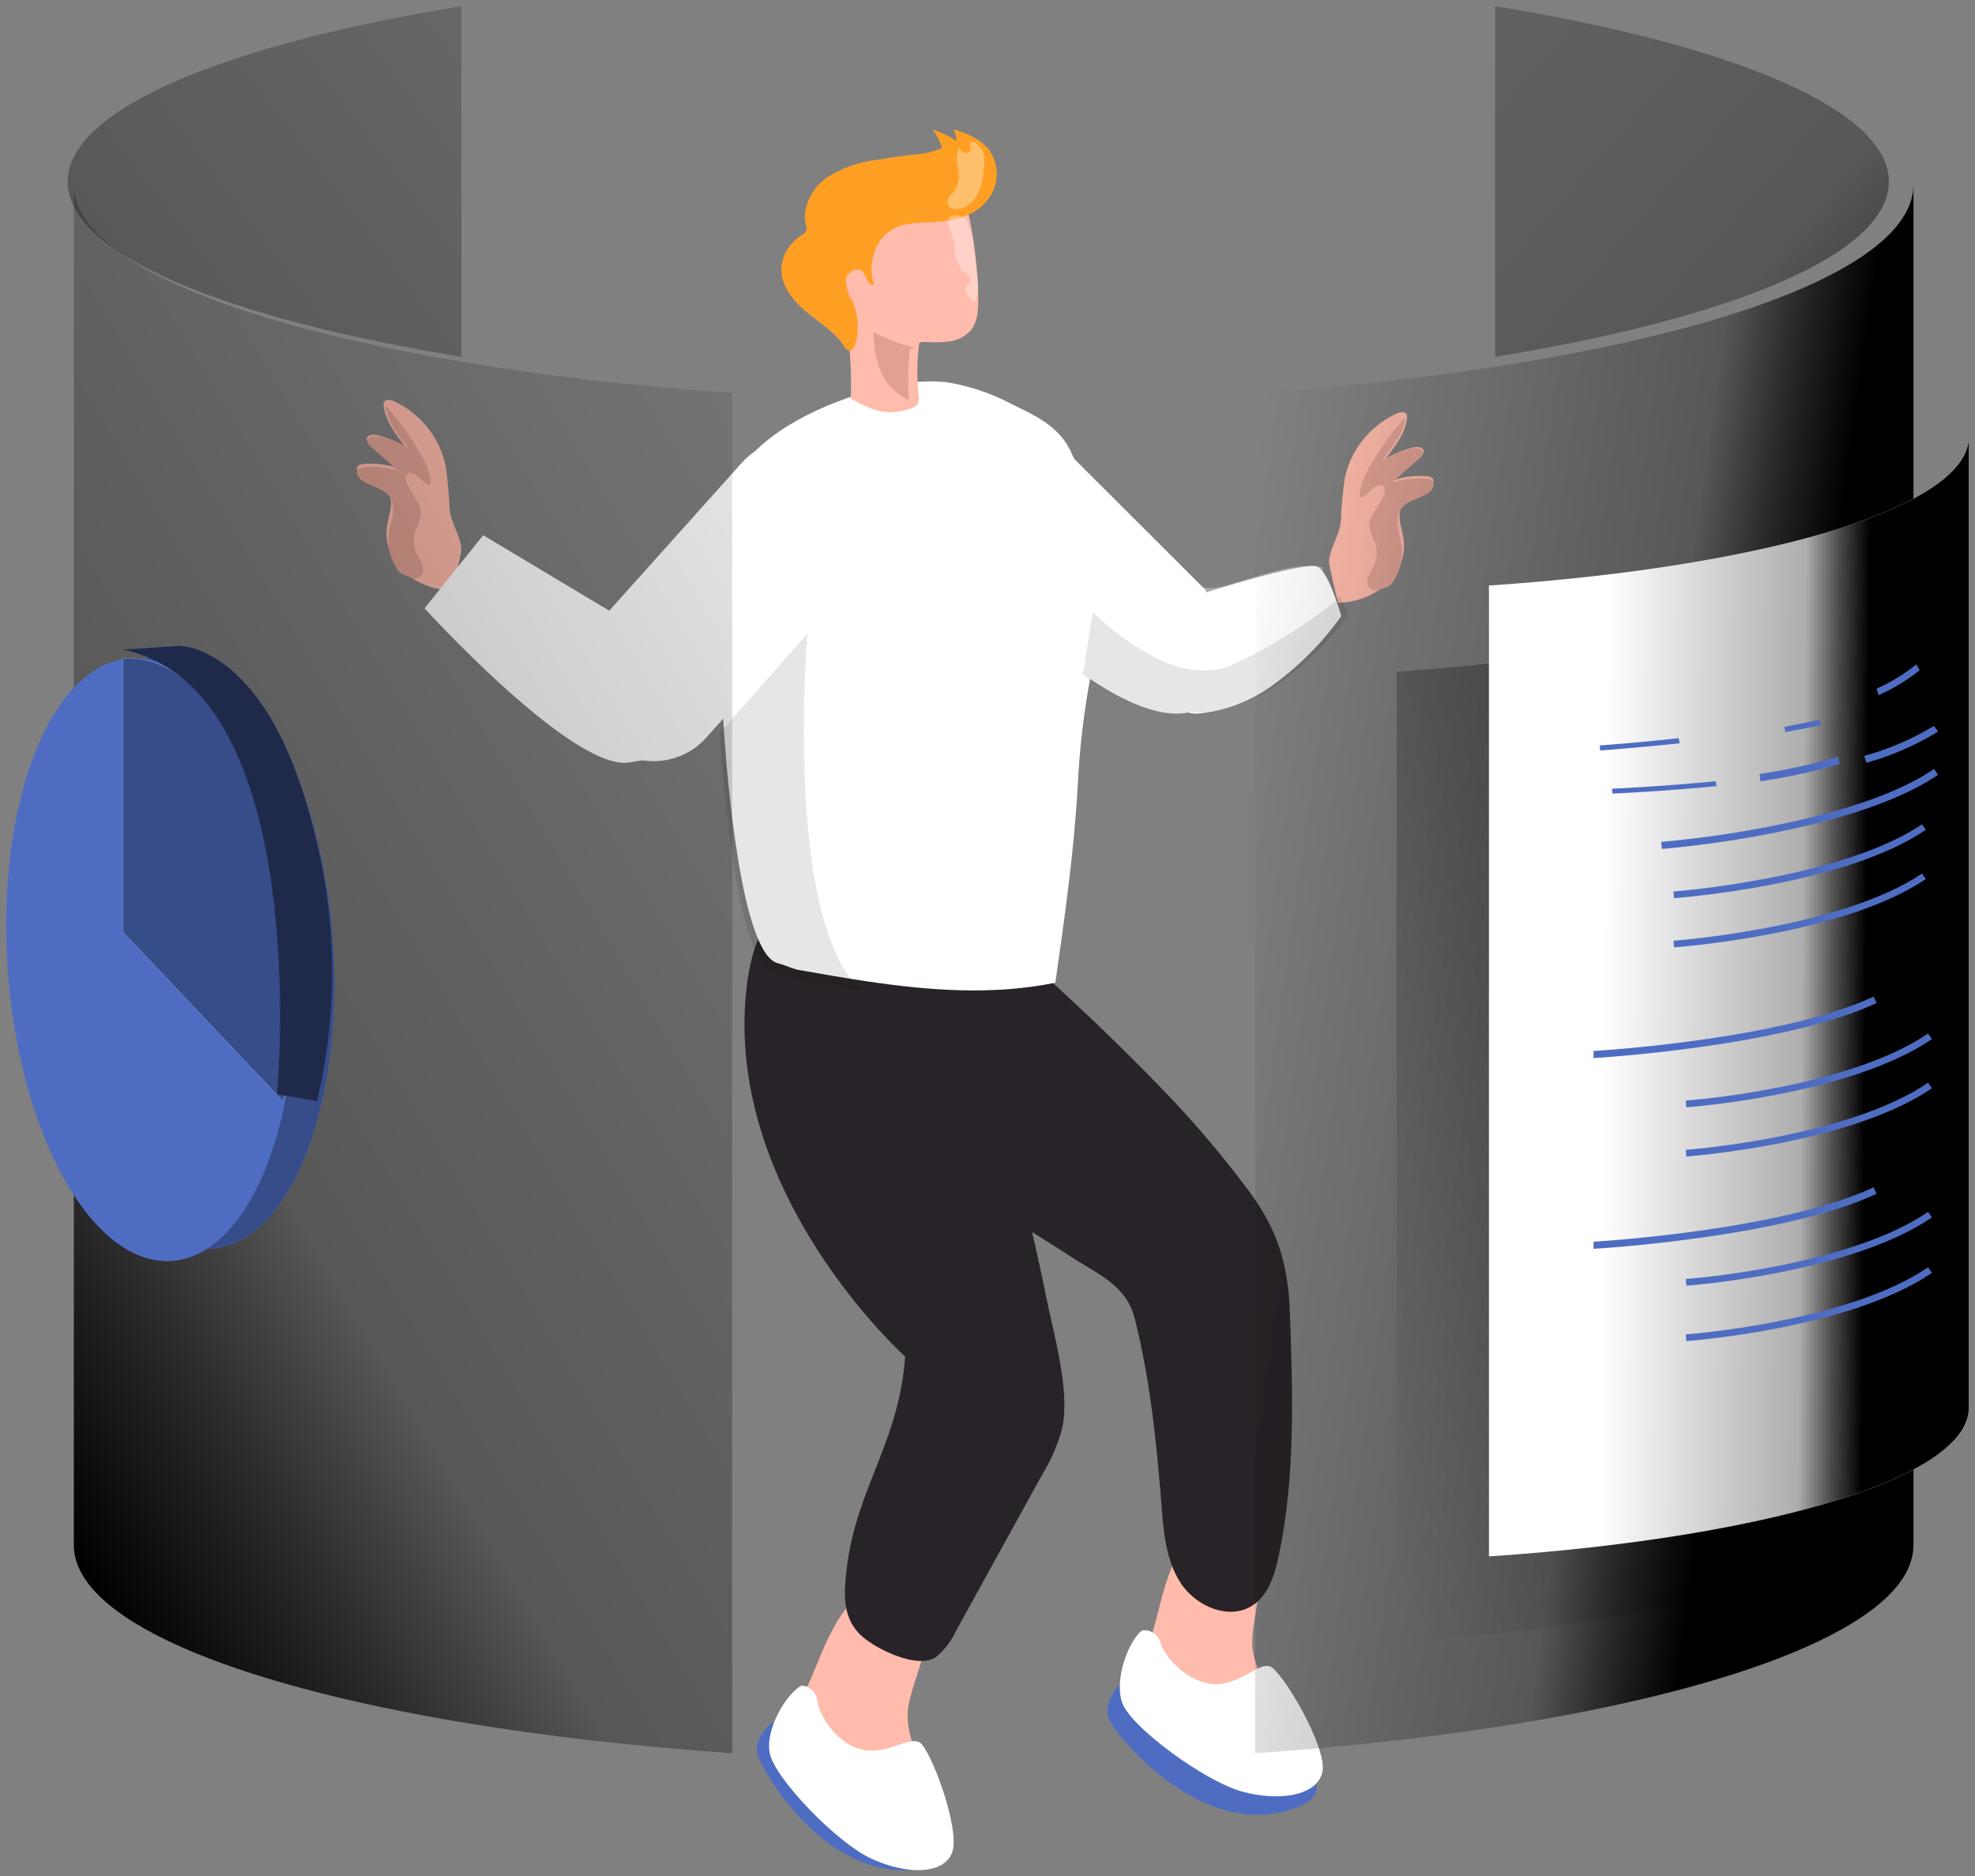 <?xml version="1.0" encoding="UTF-8"?>
<svg width="321px" height="305px" viewBox="0 0 321 305" version="1.1" xmlns="http://www.w3.org/2000/svg" xmlns:xlink="http://www.w3.org/1999/xlink">
    <rect x="0" y="0" width="321" height="305" fill="#808080" stroke="none"/>
    <title>Information carousel_Monochromatic (1)</title>
    <defs>
        <linearGradient x1="-72.567%" y1="148.025%" x2="274.61%" y2="-83.847%" id="linearGradient-1">
            <stop stop-color="#000000" offset="1%"></stop>
            <stop stop-color="#000000" stop-opacity="0.69" offset="13%"></stop>
            <stop stop-color="#000000" stop-opacity="0.32" offset="25%"></stop>
            <stop stop-color="#000000" stop-opacity="0" offset="100%"></stop>
        </linearGradient>
        <linearGradient x1="14.905%" y1="99.987%" x2="104.381%" y2="-27.462%" id="linearGradient-2">
            <stop stop-color="#000000" offset="1%"></stop>
            <stop stop-color="#000000" stop-opacity="0.69" offset="13%"></stop>
            <stop stop-color="#000000" stop-opacity="0.32" offset="25%"></stop>
            <stop stop-color="#000000" stop-opacity="0" offset="100%"></stop>
        </linearGradient>
        <linearGradient x1="166.644%" y1="156.264%" x2="-238.76%" y2="-155.325%" id="linearGradient-3">
            <stop stop-color="#000000" offset="1%"></stop>
            <stop stop-color="#000000" stop-opacity="0.69" offset="13%"></stop>
            <stop stop-color="#000000" stop-opacity="0.32" offset="25%"></stop>
            <stop stop-color="#000000" stop-opacity="0" offset="100%"></stop>
        </linearGradient>
        <linearGradient x1="77.403%" y1="59.23%" x2="-4.875%" y2="31.507%" id="linearGradient-4">
            <stop stop-color="#000000" offset="1%"></stop>
            <stop stop-color="#000000" stop-opacity="0.69" offset="13%"></stop>
            <stop stop-color="#000000" stop-opacity="0.32" offset="25%"></stop>
            <stop stop-color="#000000" stop-opacity="0" offset="100%"></stop>
        </linearGradient>
        <linearGradient x1="78.372%" y1="21.683%" x2="4.924%" y2="99.324%" id="linearGradient-5">
            <stop stop-color="#000000" offset="1%"></stop>
            <stop stop-color="#000000" stop-opacity="0.69" offset="13%"></stop>
            <stop stop-color="#000000" stop-opacity="0.32" offset="25%"></stop>
            <stop stop-color="#000000" stop-opacity="0" offset="100%"></stop>
        </linearGradient>
        <linearGradient x1="79.09%" y1="50.612%" x2="23.754%" y2="49.455%" id="linearGradient-6">
            <stop stop-color="#000000" offset="1%"></stop>
            <stop stop-color="#000000" stop-opacity="0.69" offset="13%"></stop>
            <stop stop-color="#000000" stop-opacity="0.32" offset="25%"></stop>
            <stop stop-color="#000000" stop-opacity="0" offset="100%"></stop>
        </linearGradient>
    </defs>
    <g id="Page-1" stroke="none" stroke-width="1" fill="none" fill-rule="evenodd">
        <g id="workers-desktop" transform="translate(-969, -145)">
            <g id="Information-carousel_Monochromatic-(1)" transform="translate(969.991, 145.655)">
                <path d="M130.383,273.16 C129.202,275.713 127.987,278.354 128.009,281.16 C128.152,283.931 129.143,286.594 130.851,288.796 C134.411,293.722 139.762,297.097 145.784,298.215 C146.568,298.436 147.405,298.373 148.146,298.039 C148.65,297.702 149.038,297.223 149.261,296.664 C150.609,293.759 149.918,290.337 148.893,287.3 C147.868,284.263 146.486,281.248 146.53,278.046 C146.608,272.038 154.966,260.143 144.747,257.601 C136.222,255.422 132.935,267.713 130.383,273.16 Z" id="Path" fill="#FFBBAB" fill-rule="nonzero"></path>
                <path d="M186.354,264.632 C185.539,267.292 184.725,270.105 185.105,272.819 C185.61,275.533 186.92,278.029 188.861,279.977 C192.942,284.364 198.546,286.991 204.502,287.31 C205.291,287.424 206.095,287.253 206.771,286.829 C207.217,286.43 207.532,285.903 207.672,285.318 C208.595,282.276 207.477,279.003 206.087,276.146 C204.698,273.29 202.972,270.488 202.592,267.325 C201.876,261.392 208.388,248.575 198.185,247.404 C189.664,246.376 188.101,258.919 186.354,264.632 Z" id="Path" fill="#FFBBAB" fill-rule="nonzero"></path>
                <path d="M169.556,158.601 C176.541,164.964 183.348,171.562 189.854,178.416 C193.818,182.656 197.563,187.098 201.073,191.722 C206.398,198.587 208.37,204.115 208.67,212.986 C209.127,226.136 209.562,239.442 206.832,252.314 C206.186,255.345 205.183,258.599 202.599,260.304 C198.789,262.823 193.319,260.449 190.857,256.593 C188.395,252.737 188.094,247.945 187.737,243.376 C186.958,233.513 185.888,223.316 183.437,213.654 C182.034,208.149 177.332,206.455 172.843,203.479 C164.342,197.907 150.205,190.362 146.028,180.5 C143.181,173.285 140.836,165.883 139.009,158.345 L169.556,158.601 Z" id="Path" fill="#282328" fill-rule="nonzero"></path>
                <path d="M156.396,160.04 C159.081,169.346 161.601,178.704 163.956,188.114 C165.778,195.354 167.533,202.627 169.004,209.944 C170.243,216.167 172.976,225.352 171.659,231.475 C170.957,234.118 169.874,236.643 168.444,238.969 L154.355,264.513 C153.614,266.125 152.522,267.549 151.162,268.68 C148.232,270.747 141.703,267.519 139.29,265.485 C136.876,263.452 136.195,260.644 136.349,257.549 C137.128,242.141 144.94,235.255 146.136,219.87 C146.136,219.87 116.697,193.486 120.318,160.183 C123.939,126.881 156.396,160.04 156.396,160.04 Z" id="Path" fill="#282328" fill-rule="nonzero"></path>
                <path d="M196.971,107.936 C196.775,111.192 195.697,114.034 192.794,114.974 C192.552,115.061 192.302,115.128 192.048,115.176 C186.713,116.216 179.714,112.255 174.838,108.798 C172.808,107.365 170.862,105.822 169.009,104.177 L169.009,69.345 L194.963,95.259 C194.963,95.259 197.338,102.218 196.971,107.936 Z" id="Path" fill="#FFFFFF" fill-rule="nonzero"></path>
                <path d="M176.403,108.518 C175.193,114.784 174.441,121.127 174.151,127.498 C173.532,138.086 172.035,148.563 170.538,159.085 C160.407,161.169 149.984,160.371 139.673,158.83 C136.071,158.287 132.492,157.666 128.935,157.034 C127.73,156.823 126.684,156.235 125.445,155.925 C119.525,154.473 117.138,125.857 116.598,116.888 C116.08,108.351 115.904,99.811 116.069,91.267 C116.193,85.069 116.688,78.373 120.797,73.694 C126.267,67.463 136.837,63.339 144.863,61.886 C147.453,61.364 150.108,61.218 152.742,61.454 C156.49,62.043 160.109,63.254 163.447,65.035 C167.431,66.975 170.977,68.616 172.936,72.497 C175.082,76.98 176.579,81.739 177.382,86.632 C178.654,93.938 177.821,101.333 176.403,108.518 Z" id="Path" fill="#FFFFFF" fill-rule="nonzero"></path>
                <path d="M139.009,160.345 C135.419,159.802 131.851,159.182 128.306,158.552 C127.105,158.341 126.062,157.755 124.828,157.445 C118.926,155.995 116.548,127.426 116.009,118.472 L130.235,102.345 C130.235,102.345 126.275,148.866 139.009,160.345 Z" id="Path" fill="#020202" fill-rule="nonzero" opacity="0.1"></path>
                <path d="M156.734,53.1 C155.794,54.104 154.514,54.735 153.135,54.874 C151.983,54.999 150.823,55.021 149.667,54.939 L149.02,54.939 C148.857,54.912 148.69,54.942 148.548,55.026 C148.413,55.162 148.339,55.345 148.339,55.535 C148.087,57.809 148.043,60.102 148.208,62.384 L148.208,62.384 C148.208,62.795 148.274,63.207 148.317,63.618 C148.403,64.049 148.365,64.495 148.208,64.906 C147.88,65.38 147.375,65.707 146.803,65.814 C145.791,66.151 144.732,66.33 143.665,66.345 C141.382,66.345 139.275,65.208 137.278,64.126 C137.432,60.224 137.223,56.315 136.653,52.451 C135.918,47.495 134.59,42.441 135.139,37.431 C135.261,35.461 135.989,33.574 137.223,32.021 C139.056,29.997 142.008,29.337 144.762,29.348 C148.411,29.283 152.003,30.252 155.11,32.14 C156.207,32.908 156.383,33.882 156.646,35.159 C157.041,37.128 157.359,39.119 157.579,41.11 C157.835,43.383 157.978,45.666 158.007,47.96 C158.029,49.734 157.919,51.715 156.734,53.1 Z" id="Path" fill="#FFBBAB" fill-rule="nonzero"></path>
                <path d="M152.756,35.256 C150.135,35.694 147.226,35.256 144.816,36.242 C141.365,37.633 139.894,42.071 141.044,45.577 C140.049,45.938 139.872,44.152 139.098,43.385 C138.324,42.618 136.588,43.626 136.466,44.864 C136.532,46.11 136.912,47.319 137.572,48.381 C138.513,50.567 138.677,53.005 138.036,55.295 C137.882,55.831 137.483,56.467 136.931,56.324 C136.378,56.182 136.002,55.229 135.67,54.867 C135.142,54.235 134.561,53.649 133.934,53.114 C132.717,52.019 131.379,51.131 130.14,50.101 C127.928,48.272 125.883,45.796 126.015,42.947 C126.068,41.771 126.451,40.633 127.121,39.66 C127.687,38.833 128.417,38.128 129.267,37.59 C129.62,37.37 130.019,37.129 130.096,36.735 C130.12,36.509 130.094,36.281 130.019,36.067 C129.256,33.174 130.881,30.074 133.281,28.277 C135.81,26.643 138.694,25.625 141.697,25.308 C143.621,24.968 145.568,24.694 147.503,24.475 C149.11,24.397 150.688,24.026 152.159,23.38 C151.778,22.335 151.261,21.344 150.622,20.432 C151.996,20.859 153.302,21.475 154.503,22.262 C154.436,21.599 154.261,20.952 153.984,20.345 C156.096,21.057 158.319,21.857 159.712,23.632 C161.366,25.904 161.445,28.947 159.911,31.301 C158.418,33.634 156.063,34.588 153.464,35.19 L152.756,35.256 Z" id="Path" fill="#FE9F24" fill-rule="nonzero"></path>
                <path d="M148.009,55.936 L147.433,55.936 C147.289,55.905 147.14,55.939 147.014,56.034 C146.894,56.187 146.828,56.394 146.828,56.608 C146.604,59.177 146.565,61.767 146.711,64.345 L146.711,64.345 C146.711,64.345 140.856,62.462 141.012,53.345 C143.252,54.513 145.584,55.381 147.97,55.936 L148.009,55.936 Z" id="Path" fill="#E0A194" fill-rule="nonzero"></path>
                <path d="M231.096,78.955 C229.702,79.834 227.829,80.041 226.925,81.496 C225.89,83.137 226.925,85.233 227.154,87.156 C227.395,89.275 226.793,91.405 225.477,93.087 C225.078,93.614 224.626,94.098 224.126,94.531 C221.966,96.283 219.285,97.272 216.502,97.345 C216.502,97.345 214.966,91.197 215.01,90.567 C215.195,88.394 216.687,86.417 216.927,84.169 C217.024,81.784 217.242,79.406 217.58,77.043 C218.579,72.417 221.707,68.531 226.021,66.561 C226.555,66.322 227.317,66.18 227.611,66.691 C227.713,66.908 227.74,67.152 227.687,67.386 L227.687,67.386 C227.361,69.852 225.749,71.938 224.191,73.904 C225.599,73.101 227.108,72.491 228.679,72.09 C229.376,71.905 230.41,72.014 230.421,72.73 C230.368,73.074 230.175,73.381 229.887,73.578 L225.683,77.336 C227.39,76.784 229.191,76.588 230.977,76.76 C231.276,76.763 231.566,76.862 231.804,77.043 C232.327,77.597 231.761,78.542 231.096,78.955 Z" id="Path" fill="#FFBBAB" fill-rule="nonzero"></path>
                <path d="M231.048,79.566 C229.56,80.49 227.561,80.707 226.597,82.236 C225.492,83.959 226.597,86.162 226.841,88.181 C227.098,90.408 226.455,92.645 225.051,94.412 C224.523,94.726 223.962,94.982 223.377,95.176 C222.972,95.357 222.516,95.394 222.087,95.279 C221.386,94.901 221.058,94.086 221.308,93.339 C221.577,92.626 221.912,91.939 222.308,91.285 C222.854,90.115 222.924,88.785 222.505,87.565 C221.98,86.627 221.652,85.595 221.541,84.53 C221.651,83.867 221.909,83.235 222.296,82.681 L223.656,80.399 C223.895,80.057 224.054,79.667 224.121,79.258 C224.187,78.853 223.987,78.451 223.621,78.254 C223.169,78.148 222.693,78.272 222.354,78.585 C221.599,79.121 219.797,81.392 220.03,79.281 C220.309,77.851 220.84,76.481 221.599,75.23 C223.059,72.674 224.768,70.262 226.701,68.029 C226.905,67.782 227.13,67.553 227.375,67.345 L227.375,67.345 C227.027,69.935 225.306,72.126 223.644,74.191 C225.146,73.348 226.757,72.707 228.433,72.286 C229.177,72.092 230.281,72.206 230.293,72.959 C230.236,73.32 230.03,73.642 229.723,73.849 L225.237,77.797 C227.057,77.217 228.98,77.011 230.885,77.192 C231.205,77.195 231.515,77.299 231.769,77.489 C232.361,78.14 231.757,79.132 231.048,79.566 Z" id="Path" fill="#E0A194" fill-rule="nonzero"></path>
                <path d="M57.918,76.935 C59.312,77.816 61.186,78.077 62.09,79.48 C63.18,81.122 62.09,83.22 61.862,85.145 C61.62,87.267 62.223,89.399 63.539,91.082 C63.938,91.61 64.39,92.095 64.89,92.528 C67.051,94.282 69.732,95.272 72.516,95.345 C72.516,95.345 74.052,89.19 74.008,88.559 C73.823,86.385 72.331,84.406 72.091,82.155 C71.994,79.767 71.776,77.387 71.437,75.021 C70.439,70.411 67.328,66.538 63.038,64.561 C62.504,64.322 61.742,64.18 61.448,64.691 C61.346,64.909 61.319,65.153 61.371,65.387 L61.371,65.387 C61.698,67.856 63.31,69.943 64.868,71.912 C63.461,71.108 61.951,70.497 60.38,70.096 C59.694,69.911 58.604,69.998 58.604,70.737 C58.657,71.081 58.85,71.388 59.138,71.585 L63.343,75.348 C61.637,74.795 59.834,74.599 58.049,74.771 C57.749,74.774 57.459,74.873 57.221,75.054 C56.687,75.576 57.253,76.522 57.918,76.935 Z" id="Path" fill="#FFBBAB" fill-rule="nonzero"></path>
                <path d="M57.978,77.566 C59.465,78.49 61.462,78.764 62.426,80.236 C63.588,81.959 62.426,84.162 62.183,86.181 C61.925,88.408 62.568,90.645 63.971,92.412 C64.499,92.726 65.059,92.982 65.644,93.176 C66.048,93.357 66.504,93.394 66.933,93.279 C67.634,92.901 67.961,92.086 67.711,91.339 C67.442,90.626 67.108,89.939 66.712,89.285 C66.167,88.115 66.096,86.785 66.515,85.565 C67.04,84.627 67.368,83.595 67.479,82.53 C67.369,81.867 67.111,81.235 66.724,80.681 L65.365,78.399 C65.126,78.057 64.967,77.667 64.9,77.258 C64.834,76.853 65.034,76.451 65.4,76.254 C65.851,76.148 66.327,76.272 66.666,76.585 C67.421,77.121 69.221,79.392 68.989,77.281 C68.709,75.851 68.178,74.481 67.421,73.23 C65.962,70.674 64.254,68.262 62.322,66.029 C62.119,65.782 61.893,65.553 61.648,65.345 L61.648,65.345 C61.997,67.935 63.716,70.126 65.376,72.191 C63.876,71.348 62.266,70.707 60.591,70.286 C59.871,70.194 58.71,70.286 58.71,71.062 C58.766,71.423 58.972,71.745 59.279,71.952 L63.762,75.9 C61.943,75.32 60.021,75.114 58.117,75.295 C57.798,75.298 57.489,75.402 57.235,75.592 C56.666,76.14 57.27,77.132 57.978,77.566 Z" id="Path" fill="#E0A194" fill-rule="nonzero"></path>
                <path d="M217.009,99.495 C213.733,104.097 209.674,108.102 205.012,111.33 C201.646,113.592 197.753,114.968 193.7,115.329 C193.167,115.376 192.63,115.316 192.12,115.154 C191.241,114.907 190.466,114.386 189.911,113.668 C188.224,111.677 187.211,109.211 187.017,106.62 C186.74,99.845 194.164,95.9 194.164,95.9 C194.164,95.9 211.066,90.567 213.076,91.442 C214.181,91.911 215.22,94.261 215.949,96.304 C216.622,98.009 217.009,99.495 217.009,99.495 Z" id="Path" fill="#FFFFFF" fill-rule="nonzero"></path>
                <path d="M115.401,66.888 L117.944,66.888 C124.287,66.888 129.429,72.03 129.429,78.373 L129.429,115.481 C129.429,121.824 124.287,126.966 117.944,126.966 L115.401,126.966 C109.058,126.966 103.916,121.824 103.916,115.481 L103.916,78.373 C103.916,72.03 109.058,66.888 115.401,66.888 Z" id="Rectangle" fill="#FFFFFF" fill-rule="nonzero" transform="translate(116.672, 96.927) rotate(41.86) translate(-116.672, -96.927) "></path>
                <path d="M102.285,101.163 L77.544,86.345 L68.009,98.232 C68.009,98.232 92.037,124.657 101.215,123.294 C110.394,121.93 113.658,119.31 113.658,119.31 C113.658,119.31 117.122,107.799 102.285,101.163 Z" id="Path" fill="#FFFFFF" fill-rule="nonzero"></path>
                <path d="M218.009,99.5 C214.669,104.052 210.531,108.012 205.778,111.204 C202.346,113.442 198.377,114.803 194.245,115.16 C193.702,115.206 193.154,115.147 192.635,114.987 C192.397,115.071 192.152,115.136 191.903,115.181 C186.666,116.186 179.796,112.361 175.009,109.021 L175.009,108.913 L176.631,98.863 C179.769,101.973 183.418,104.569 187.432,106.547 C190.264,108.005 193.5,108.579 196.689,108.189 C197.549,108.057 198.387,107.814 199.178,107.465 C205.575,104.516 211.542,100.778 216.928,96.345 C217.615,98.031 218.009,99.5 218.009,99.5 Z" id="Path" fill="#020202" fill-rule="nonzero" opacity="0.1"></path>
                <path d="M180.799,273.345 C180.799,273.345 178.24,276.23 179.242,278.784 C180.243,281.338 193.852,298.144 208.619,293.555 C223.386,288.967 196.167,278.22 196.167,278.22 L180.799,273.345 Z" id="Path" fill="#4E6DC2" fill-rule="nonzero"></path>
                <path d="M184.655,264.364 C185.989,264.204 187.239,265.038 187.593,266.323 C188.282,268.601 191.736,272.644 196.006,273.077 C200.275,273.509 203.431,269.557 205.405,270.218 C207.379,270.879 214.712,283.326 213.954,287.301 C213.197,291.275 206.885,292.232 200.849,290.558 C194.812,288.884 182.888,280.172 181.431,276.208 C179.973,272.245 182.601,265.822 184.655,264.364 Z" id="Path" fill="#FFFFFF" fill-rule="nonzero"></path>
                <path d="M156.743,23.719 C156.67,23.937 156.518,24.11 156.326,24.196 C156.133,24.283 155.917,24.274 155.73,24.173 C155.375,23.986 155.068,23.701 154.838,23.345 C154.49,24.44 154.452,25.629 154.727,26.75 C154.992,27.864 154.858,29.05 154.352,30.054 C154.088,30.452 153.724,30.735 153.44,31.11 C153.113,31.448 152.957,31.946 153.025,32.438 C153.197,33.21 154.088,33.437 154.787,33.312 C155.967,33.11 157.023,32.381 157.716,31.292 C158.41,29.977 158.807,28.492 158.871,26.966 C159.012,25.638 159.235,24.434 158.415,23.39 C158.192,23.106 157.3,22.187 156.946,22.368 C156.449,22.584 156.854,23.208 156.743,23.719 Z" id="Path" fill="#FFFFFF" fill-rule="nonzero" opacity="0.33"></path>
                <path d="M156.347,45.579 C156.277,45.654 156.195,45.729 156.124,45.815 C155.877,46.221 155.877,46.715 156.124,47.122 C156.362,47.526 156.676,47.889 157.052,48.194 C157.146,48.269 157.24,48.355 157.358,48.344 C157.475,48.333 157.605,48.194 157.663,48.065 C158.016,46.977 158.1,45.832 157.91,44.711 C157.746,42.996 157.522,41.324 157.24,39.652 C157.172,38.096 156.773,36.568 156.065,35.151 C155.563,34.439 154.575,34.155 153.716,34.476 C152.4,34.99 153.257,36.319 153.622,37.187 C153.963,38.26 154.176,39.363 154.256,40.477 C154.334,41.604 154.812,42.676 155.619,43.532 C155.921,43.759 156.203,44.006 156.465,44.271 C156.73,44.548 156.807,44.935 156.665,45.279 C156.578,45.395 156.471,45.496 156.347,45.579 Z" id="Path" fill="#FFFFFF" fill-rule="nonzero" opacity="0.33"></path>
                <path d="M197.093,98.181 C196.568,98.311 196.025,98.364 195.482,98.338 C194.786,98.224 194.12,97.985 193.522,97.636 C192.078,96.971 190.721,96.155 189.477,95.204 C188.23,94.247 187.361,92.931 187.009,91.463 C190.119,92.27 192.643,94.963 195.854,94.942 C196.887,94.884 197.904,94.683 198.873,94.345 L203.617,92.93 C206.85,91.976 210.219,91.002 213.566,91.463 C213.701,91.47 213.829,91.522 213.926,91.609 C214.004,91.709 214.028,91.836 213.994,91.955 C213.78,93.171 212.326,93.381 211.312,93.727 C209.735,94.272 208.225,94.995 206.648,95.55 C203.535,96.641 200.342,97.52 197.093,98.181 L197.093,98.181 Z" id="Path" fill="#FFFFFF" fill-rule="nonzero" opacity="0.33"></path>
                <path d="M161.598,81.253 C164.893,85.93 167.173,91.257 168.29,96.886 C168.998,100.486 169.282,104.328 171.331,107.345 C172.758,106.464 172.998,104.504 173.009,102.82 C172.883,97.2 172.281,91.602 171.211,86.086 C170.871,83.42 170.234,80.802 169.314,78.28 C166.961,72.667 161.974,68.622 156.039,67.513 C155.529,67.233 154.901,67.307 154.468,67.697 C154.035,68.087 153.892,68.71 154.11,69.253 C154.604,72.755 156.372,75.946 159.069,78.203" id="Path" fill="#FFFFFF" fill-rule="nonzero" opacity="0.33"></path>
                <path d="M74.009,0.345 L74.009,57.345 C35.292,51.041 10.009,40.632 10.009,28.888 C10.009,17.145 35.292,6.671 74.009,0.345 Z" id="Path" fill="url(#linearGradient-1)" fill-rule="nonzero"></path>
                <path d="M118.009,63.223 L118.009,284.345 C102.157,283.236 87.411,281.539 74.219,279.332 C35.98,272.945 11.009,262.399 11.009,250.5 L11.009,29.345 C11.009,41.277 35.98,51.823 74.219,58.177 C87.411,60.417 102.157,62.125 118.009,63.223 Z" id="Path" fill="url(#linearGradient-2)" fill-rule="nonzero"></path>
                <path d="M242.009,0.345 L242.009,57.345 C280.726,51.041 306.009,40.632 306.009,28.888 C306.009,17.145 280.726,6.671 242.009,0.345 Z" id="Path" fill="url(#linearGradient-3)" fill-rule="nonzero"></path>
                <path d="M203.009,63.223 L203.009,284.345 C218.861,283.236 233.607,281.539 246.799,279.332 C285.038,272.945 310.009,262.399 310.009,250.5 L310.009,29.345 C310.009,41.277 285.038,51.823 246.799,58.177 C233.607,60.417 218.861,62.125 203.009,63.223 Z" id="Path" fill="url(#linearGradient-4)" fill-rule="nonzero"></path>
                <path d="M226.009,108.526 L226.009,266.345 C237.564,265.558 248.359,264.339 257.924,262.765 C285.805,258.211 304.009,250.686 304.009,242.164 L304.009,84.345 C304.009,92.867 285.805,100.391 257.924,104.946 C248.325,106.52 237.564,107.739 226.009,108.526 Z" id="Path" fill="url(#linearGradient-5)" fill-rule="nonzero"></path>
                <path d="M241.009,94.526 L241.009,252.345 C252.564,251.569 263.359,250.35 272.924,248.776 C300.805,244.21 319.009,236.686 319.009,228.164 L319.009,70.345 C319.009,78.867 300.805,86.391 272.924,90.957 C263.314,92.531 252.564,93.75 241.009,94.526 Z" id="Path" fill="#FFFFFF" fill-rule="nonzero"></path>
                <path d="M241.009,94.526 L241.009,252.345 C252.564,251.569 263.359,250.35 272.924,248.776 C300.805,244.21 319.009,236.686 319.009,228.164 L319.009,70.345 C319.009,78.867 300.805,86.391 272.924,90.957 C263.314,92.531 252.564,93.75 241.009,94.526 Z" id="Path" fill="url(#linearGradient-6)" fill-rule="nonzero"></path>
                <line x1="118.509" y1="295.345" x2="118.509" y2="284.345" id="Path"></line>
                <line x1="118.509" y1="62.345" x2="118.509" y2="51.345" id="Path"></line>
                <ellipse id="Oval" fill="#4E6DC2" fill-rule="nonzero" transform="translate(29.921, 153.897) rotate(-4.05) translate(-29.921, -153.897) " cx="29.921" cy="153.897" rx="23.247" ry="48.538"></ellipse>
                <ellipse id="Oval" fill="#4E6DC2" fill-rule="nonzero" transform="translate(29.921, 153.897) rotate(-4.05) translate(-29.921, -153.897) " cx="29.921" cy="153.897" rx="23.247" ry="48.538"></ellipse>
                <ellipse id="Oval" fill="#020202" fill-rule="nonzero" opacity="0.29" transform="translate(29.921, 153.897) rotate(-4.05) translate(-29.921, -153.897) " cx="29.921" cy="153.897" rx="23.247" ry="48.538"></ellipse>
                <path d="M45.123,179.468 C42.032,193.813 35.339,203.709 26.956,204.316 C14.137,205.237 2.208,184.096 0.273,157.013 C-1.661,129.93 7.233,107.295 20.052,106.374 C32.871,105.453 44.811,126.593 46.735,153.688 C47.399,162.315 46.856,170.994 45.123,179.468 Z" id="Path" fill="#4E6DC2" fill-rule="nonzero"></path>
                <path d="M304.333,112.345 L304.009,111.278 C306.283,110.284 308.455,108.964 310.482,107.345 L311.009,108.297 C308.918,109.962 306.677,111.321 304.333,112.345 Z" id="Path" fill="#4E6DC2" fill-rule="nonzero"></path>
                <path d="M289.201,118.345 L289.009,117.501 C290.996,117.13 292.926,116.741 294.769,116.345 L295.009,117.189 C293.147,117.594 291.208,117.982 289.201,118.345 Z" id="Path" fill="#4E6DC2" fill-rule="nonzero"></path>
                <path d="M259.106,121.345 L259.009,120.511 C259.063,120.511 264.488,120.145 271.858,119.345 L272.009,120.178 C264.607,120.936 259.16,121.336 259.106,121.345 Z" id="Path" fill="#4E6DC2" fill-rule="nonzero"></path>
                <path d="M269.101,137.345 L269.009,136.192 C269.009,136.192 272.376,135.927 277.255,135.259 C286.682,133.945 303.907,130.787 313.356,124.345 L314.009,125.29 C304.365,131.87 286.945,135.074 277.416,136.4 C272.491,137.08 269.135,137.345 269.101,137.345 Z" id="Path" fill="#4E6DC2" fill-rule="nonzero"></path>
                <path d="M302.357,123.345 L302.009,122.219 C306.004,121.114 309.82,119.473 313.348,117.345 L314.009,118.268 C310.391,120.484 306.468,122.193 302.357,123.345 Z" id="Path" fill="#4E6DC2" fill-rule="nonzero"></path>
                <path d="M285.13,126.345 L285.009,125.154 C289.304,124.525 293.555,123.586 297.733,122.345 L298.009,123.535 C293.777,124.771 289.475,125.71 285.13,126.345 Z" id="Path" fill="#4E6DC2" fill-rule="nonzero"></path>
                <path d="M261.078,128.345 L261.009,127.551 C261.089,127.551 268.49,127.234 277.86,126.345 L278.009,127.138 C268.57,128.035 261.158,128.345 261.078,128.345 Z" id="Path" fill="#4E6DC2" fill-rule="nonzero"></path>
                <path d="M271.096,153.345 L271.009,152.264 C271.279,152.264 298.411,150.156 311.393,141.345 L312.009,142.242 C298.8,151.204 272.241,153.258 271.096,153.345 Z" id="Path" fill="#4E6DC2" fill-rule="nonzero"></path>
                <path d="M271.096,145.345 L271.009,144.265 C271.279,144.265 298.411,142.104 311.393,133.345 L312.009,134.241 C298.8,143.206 272.241,145.258 271.096,145.345 Z" id="Path" fill="#4E6DC2" fill-rule="nonzero"></path>
                <path d="M258.009,171.345 L258.009,170.182 C258.304,170.182 288.494,168.391 303.532,161.345 L304.009,162.391 C288.71,169.542 258.316,171.321 258.009,171.345 Z" id="Path" fill="#4E6DC2" fill-rule="nonzero"></path>
                <path d="M273.086,187.345 L273.009,186.246 C273.271,186.246 299.224,184.29 312.387,175.345 L313.009,176.246 C299.639,185.367 273.348,187.323 273.086,187.345 Z" id="Path" fill="#4E6DC2" fill-rule="nonzero"></path>
                <path d="M273.086,179.345 L273.009,178.246 C273.271,178.246 299.224,176.301 312.387,167.345 L313.009,168.257 C299.639,177.378 273.348,179.334 273.086,179.345 Z" id="Path" fill="#4E6DC2" fill-rule="nonzero"></path>
                <path d="M258.009,202.345 L258.009,201.182 C258.304,201.182 288.494,199.403 303.532,192.345 L304.009,193.403 C288.71,200.554 258.316,202.333 258.009,202.345 Z" id="Path" fill="#4E6DC2" fill-rule="nonzero"></path>
                <path d="M273.086,217.345 L273.009,216.246 C273.271,216.246 299.224,214.301 312.387,205.345 L313.009,206.257 C299.639,215.4 273.348,217.323 273.086,217.345 Z" id="Path" fill="#4E6DC2" fill-rule="nonzero"></path>
                <path d="M273.086,208.345 L273.009,207.246 C273.271,207.246 299.224,205.29 312.387,196.345 L313.009,197.246 C299.639,206.367 273.348,208.323 273.086,208.345 Z" id="Path" fill="#4E6DC2" fill-rule="nonzero"></path>
                <path d="M45.024,178.345 L19.009,150.848 L19.009,106.373 C32.328,105.466 44.735,126.282 46.734,152.961 C47.412,161.457 46.836,170.002 45.024,178.345 Z" id="Path" fill="#4E6DC2" fill-rule="nonzero"></path>
                <path d="M45.024,178.345 L19.009,150.848 L19.009,106.373 C32.328,105.466 44.735,126.282 46.734,152.961 C47.412,161.457 46.836,170.002 45.024,178.345 Z" id="Path" fill="#FFFFFF" fill-rule="nonzero"></path>
                <path d="M45.024,178.345 L19.009,150.848 L19.009,106.373 C32.328,105.466 44.735,126.282 46.734,152.961 C47.412,161.457 46.836,170.002 45.024,178.345 Z" id="Path" fill="#4E6DC2" fill-rule="nonzero"></path>
                <path d="M45.024,178.345 L19.009,150.848 L19.009,106.373 C32.328,105.466 44.735,126.282 46.734,152.961 C47.412,161.457 46.836,170.002 45.024,178.345 Z" id="Path" fill="#020202" fill-rule="nonzero" opacity="0.29"></path>
                <path d="M124.535,279.345 C124.535,279.345 121.544,281.645 122.072,284.244 C122.6,286.843 132.884,305.066 148.063,303.213 C163.243,301.359 138.637,286.608 138.637,286.608 L124.535,279.345 Z" id="Path" fill="#4E6DC2" fill-rule="nonzero"></path>
                <path d="M129.312,273.345 C130.633,273.421 131.701,274.434 131.827,275.73 C132.099,278.026 134.739,282.53 138.806,283.678 C142.873,284.826 146.646,281.56 148.448,282.563 C150.249,283.567 155.189,296.798 153.75,300.51 C152.311,304.222 146.023,304.044 140.449,301.391 C134.875,298.738 124.814,288.315 124.1,284.247 C123.386,280.178 127.046,274.404 129.312,273.345 Z" id="Path" fill="#FFFFFF" fill-rule="nonzero"></path>
                <path d="M19.009,104.934 L28.042,104.345 C28.042,104.345 42.985,103.79 50.451,136.047 C53.831,149.94 53.862,164.437 50.54,178.345 L44.029,177.234 C44.029,177.234 50.129,111.465 19.009,104.934 Z" id="Path" fill="#4E6DC2" fill-rule="nonzero"></path>
                <path d="M19.009,104.934 L28.042,104.345 C28.042,104.345 42.985,103.79 50.451,136.047 C53.831,149.94 53.862,164.437 50.54,178.345 L44.029,177.234 C44.029,177.234 50.129,111.465 19.009,104.934 Z" id="Path" fill="#020202" fill-rule="nonzero" opacity="0.62"></path>
            </g>
        </g>
    </g>
</svg>